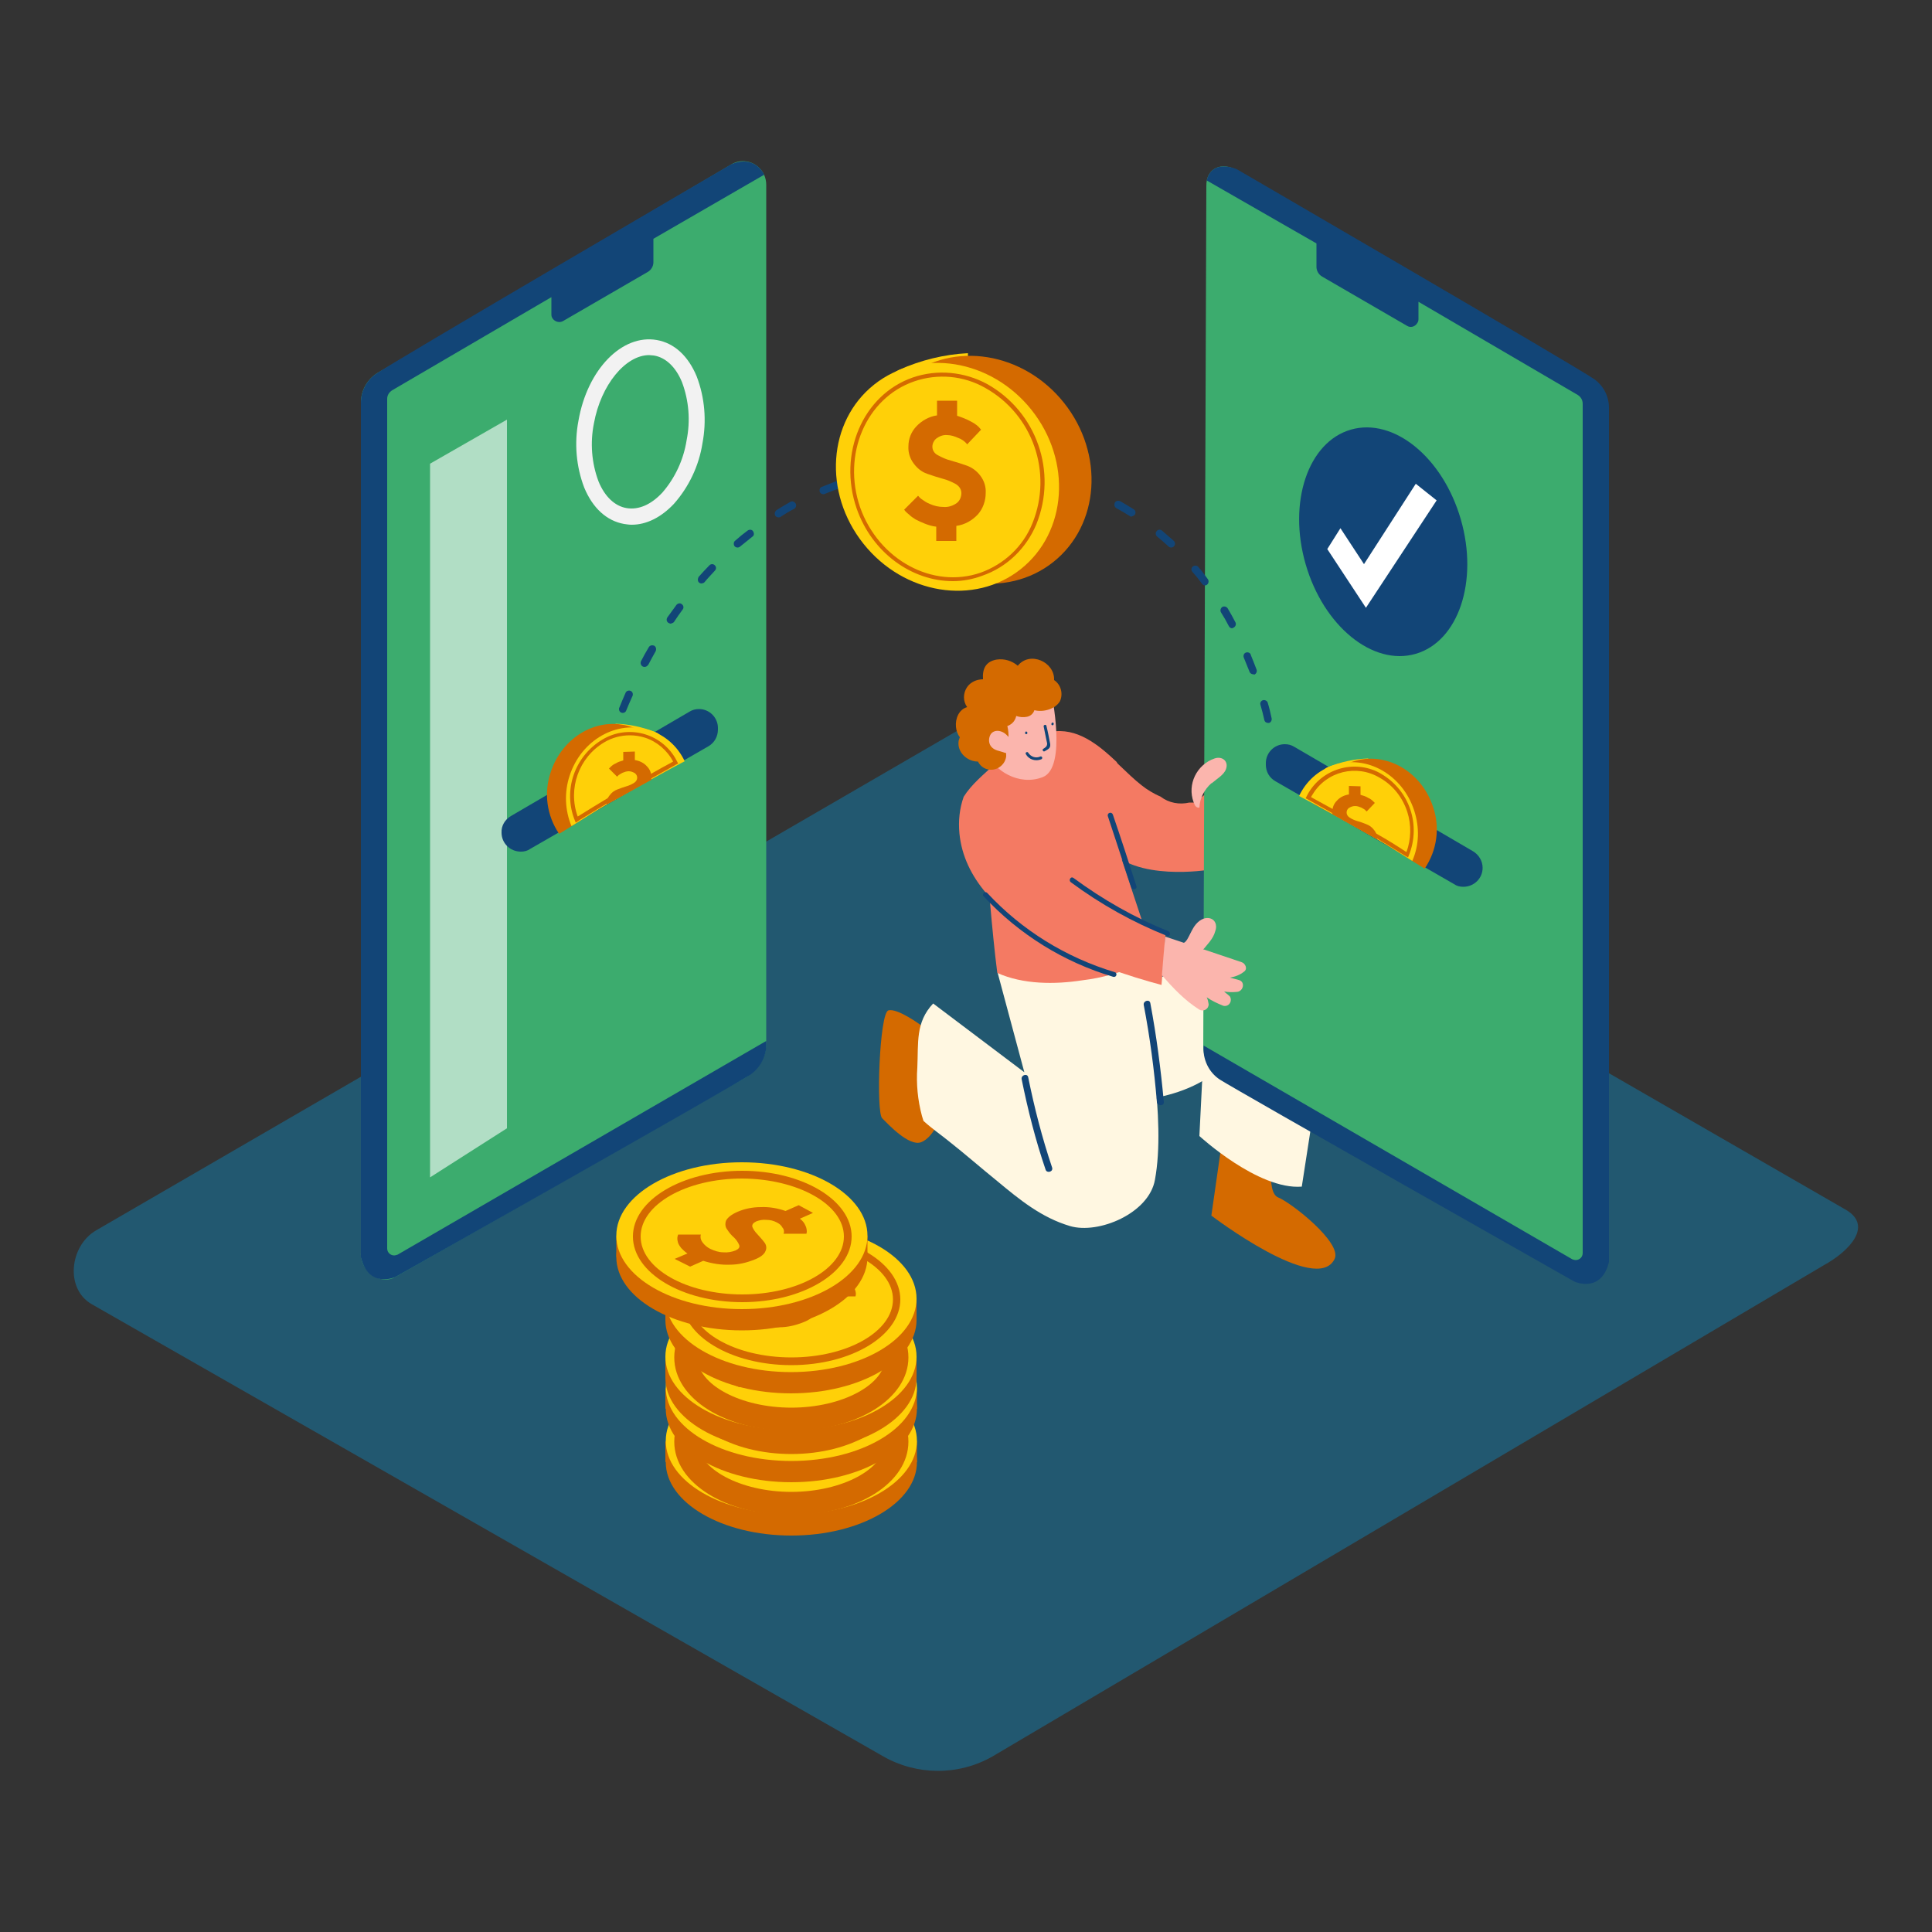 <svg width="132" height="132" viewBox="0 0 132 132" fill="none" xmlns="http://www.w3.org/2000/svg" xmlns:xlink="http://www.w3.org/1999/xlink">
<rect x="0" y="0" width="132" height="132" fill="#333333" stroke="none"/>
<path d="M67.795,120.014L124.581,86.46C126.403,85.457 127.934,83.767 126.165,82.685L69.194,49.843C68.349,49.315 67.029,48.972 66.185,49.474L6.574,84.058C4.752,85.114 4.435,88.044 6.257,89.1L60.324,119.988C62.621,121.308 65.472,121.334 67.795,120.014Z" fill="#225870"/>
<path d="M82.262,54.331C82.078,54.49 81.893,54.595 81.682,54.701C81.708,54.754 81.655,54.806 81.602,54.833C81.602,54.833 81.602,54.833 81.576,54.833C81.47,54.833 81.365,54.833 81.259,54.833C80.573,54.991 79.86,54.859 79.306,54.437C78.83,54.226 78.382,53.962 77.986,53.645C77.009,52.879 76.032,51.744 74.923,50.926C74.95,51.163 74.95,51.374 74.976,51.586C75.055,52.298 75.134,53.011 75.214,53.75C75.346,55.018 75.504,56.311 75.636,57.578C75.636,57.631 75.636,57.842 75.662,57.895C77.51,60.271 82.579,59.426 82.579,59.426C82.579,59.426 85.589,51.691 82.262,54.331Z" fill="#F47A63"/>
<path d="M86.988,78.514C86.988,78.514 86.46,81.47 87.331,81.814C88.202,82.157 91.714,84.902 91.186,86.011C89.971,88.546 82.764,83.054 82.764,83.054L83.662,76.771Z" fill="#D46A00"/>
<path d="M82.447,67.188C82.447,67.769 81.946,77.616 81.946,77.616C81.946,77.616 85.958,81.312 88.942,81.074L90.42,71.518Z" fill="#FFF7E1"/>
<path d="M75.398,75.187C75.398,75.187 80.731,75.794 83.846,72.547C85.668,70.673 89.1,67.426 89.1,67.426L76.402,66.502Z" fill="#FFF7E1"/>
<path d="M49.949,11.246C44.22,14.626 30.096,22.994 25.846,25.45C25.106,25.872 24.658,26.664 24.658,27.509L24.658,85.589C24.578,86.777 25.925,87.859 27.007,87.252L50.794,73.709C51.744,73.154 52.351,72.389 52.351,71.28L52.351,12.619C52.351,11.722 51.638,11.009 50.741,11.009C50.477,11.009 50.186,11.088 49.949,11.246Z" fill="#3CAC6E"/>
<path d="M43.164,35.851C42.979,35.851 42.821,35.825 42.636,35.798C41.448,35.587 40.498,34.716 39.917,33.317C39.362,31.865 39.23,30.281 39.521,28.75C40.128,25.238 42.504,22.81 44.88,23.232C46.068,23.443 47.018,24.314 47.599,25.714C48.154,27.166 48.286,28.75 47.995,30.281C47.758,31.812 47.071,33.264 46.042,34.426C45.17,35.35 44.167,35.851 43.164,35.851ZM44.352,24.262C42.742,24.262 41.052,26.294 40.577,28.934C40.313,30.254 40.418,31.627 40.894,32.894C41.316,33.924 42.002,34.584 42.821,34.716C43.639,34.848 44.484,34.478 45.25,33.66C46.121,32.657 46.702,31.416 46.913,30.07C47.177,28.75 47.071,27.377 46.596,26.11C46.174,25.08 45.487,24.42 44.669,24.288C44.563,24.288 44.458,24.262 44.352,24.262Z" fill="#F2F2F2"/>
<g opacity="0.6">
<path d="M29.383,31.68L29.383,80.441L34.637,77.088L34.637,28.67L29.383,31.68Z" fill="#FFFFFF"/>
</g>
<path d="M52.219,11.933L44.642,16.315L44.642,17.926C44.642,18.19 44.484,18.454 44.246,18.586L38.465,21.938C38.227,22.07 37.91,21.991 37.752,21.754C37.699,21.674 37.673,21.595 37.673,21.49L37.673,20.302L26.796,26.664C26.585,26.796 26.453,27.007 26.453,27.245L26.453,85.298C26.453,85.562 26.664,85.774 26.928,85.774C27.007,85.774 27.086,85.747 27.166,85.721L52.351,71.122C52.43,72.046 52.008,72.917 51.242,73.445C49.949,74.29 27.007,87.252 27.007,87.252C27.007,87.252 25.186,88.07 24.658,85.906L24.658,27.509C24.658,26.743 25.027,26.03 25.634,25.582C26.69,24.816 49.922,11.246 49.922,11.246C49.922,11.246 51.401,10.454 52.219,11.933Z" fill="#124577"/>
<path d="M84.586,11.669C90.024,15.074 103.752,23.021 108.425,25.898C109.481,26.558 109.639,27.509 109.666,28.75L109.666,86.803C109.058,87.49 108.055,87.648 107.29,87.173L84.269,74.158C83.134,73.498 82.21,72.785 82.21,71.465L82.421,12.725C82.394,11.458 83.503,11.009 84.586,11.669Z" fill="#3CAC6E"/>
<path d="M82.447,12.329L89.945,16.632L89.945,18.242C89.945,18.506 90.103,18.77 90.341,18.902L96.122,22.255C96.36,22.414 96.677,22.334 96.835,22.07C96.888,21.991 96.914,21.912 96.914,21.806L96.914,20.618L107.791,26.981C108.002,27.113 108.134,27.324 108.134,27.588L108.134,85.615C108.134,85.879 107.923,86.09 107.659,86.09C107.58,86.09 107.501,86.064 107.422,86.038L82.236,71.438C82.157,72.362 82.579,73.26 83.345,73.762C84.638,74.58 107.58,87.569 107.58,87.569C107.58,87.569 109.402,88.387 109.93,86.222L109.93,27.852C109.93,27.086 109.56,26.374 108.953,25.925C107.897,25.159 84.506,11.563 84.506,11.563C84.506,11.563 82.817,10.798 82.447,12.329Z" fill="#124577"/>
<path d="M94.506,44.987C97.553,44.987 100.023,41.417 100.023,37.014C100.023,32.611 97.553,29.041 94.506,29.041C91.458,29.041 88.988,32.611 88.988,37.014C88.988,41.417 91.458,44.987 94.506,44.987Z" transform="rotate(-16.097 94.506 37.014)" fill="#124577"/>
<path d="M90.684,37.514L91.582,36.089L93.192,38.544L96.73,33.053L98.155,34.188L93.324,41.527L90.684,37.514Z" fill="#FFFFFF"/>
<path d="M40.709,54.806C40.55,54.806 40.445,54.701 40.445,54.542C40.471,54.358 40.498,54.146 40.55,53.962C40.577,53.83 40.709,53.724 40.867,53.75C40.999,53.777 41.105,53.909 41.078,54.067C41.052,54.226 41.026,54.384 40.999,54.542C40.946,54.701 40.841,54.806 40.709,54.806Z" fill="#124577"/>
<path d="M41.395,51.982C41.369,51.982 41.342,51.982 41.316,51.982C41.184,51.929 41.105,51.797 41.131,51.665C41.237,51.348 41.342,51.005 41.448,50.635C41.474,50.503 41.633,50.398 41.765,50.45C41.897,50.503 42.002,50.635 41.95,50.767L41.95,50.794C41.844,51.137 41.712,51.48 41.633,51.797C41.606,51.902 41.501,51.982 41.395,51.982ZM86.645,49.394C86.513,49.394 86.407,49.315 86.381,49.183C86.301,48.84 86.222,48.497 86.117,48.154C86.064,48.022 86.169,47.863 86.301,47.837C86.433,47.81 86.592,47.89 86.618,48.022C86.724,48.365 86.803,48.708 86.882,49.078C86.909,49.21 86.829,49.368 86.697,49.394C86.671,49.394 86.645,49.394 86.645,49.394ZM42.557,48.708C42.398,48.708 42.293,48.602 42.293,48.444C42.293,48.418 42.293,48.365 42.319,48.338C42.451,48.022 42.583,47.678 42.742,47.335C42.794,47.203 42.953,47.15 43.085,47.203C43.217,47.256 43.27,47.414 43.217,47.546C43.058,47.89 42.926,48.206 42.794,48.523C42.768,48.629 42.662,48.708 42.557,48.708ZM85.615,46.068C85.509,46.068 85.404,45.989 85.377,45.91C85.245,45.593 85.113,45.25 84.981,44.933C84.929,44.801 84.981,44.642 85.113,44.59C85.245,44.537 85.404,44.59 85.457,44.722C85.457,44.722 85.457,44.722 85.457,44.748C85.589,45.065 85.721,45.408 85.853,45.751C85.905,45.883 85.826,46.042 85.694,46.094C85.668,46.068 85.641,46.068 85.615,46.068ZM44.035,45.566C43.877,45.566 43.771,45.434 43.771,45.302C43.771,45.25 43.771,45.223 43.798,45.17C43.956,44.854 44.141,44.537 44.326,44.22C44.405,44.088 44.563,44.062 44.695,44.114C44.827,44.194 44.854,44.352 44.801,44.484C44.616,44.801 44.458,45.118 44.299,45.408C44.22,45.514 44.141,45.566 44.035,45.566ZM84.189,42.926C84.084,42.926 84.005,42.874 83.952,42.768C83.793,42.451 83.609,42.134 83.424,41.844C83.345,41.712 83.397,41.554 83.503,41.474C83.635,41.395 83.793,41.448 83.873,41.554C84.057,41.87 84.242,42.187 84.401,42.504C84.48,42.636 84.427,42.794 84.295,42.874C84.269,42.9 84.216,42.9 84.189,42.926ZM45.83,42.61C45.778,42.61 45.725,42.583 45.672,42.557C45.54,42.478 45.514,42.319 45.593,42.187C45.804,41.897 46.015,41.606 46.226,41.316C46.332,41.21 46.49,41.184 46.596,41.29C46.702,41.369 46.728,41.527 46.649,41.633C46.438,41.923 46.226,42.214 46.042,42.504C45.989,42.557 45.91,42.583 45.83,42.61ZM82.341,39.996C82.262,39.996 82.183,39.97 82.13,39.89C81.919,39.6 81.708,39.336 81.47,39.072C81.365,38.966 81.391,38.782 81.497,38.702C81.602,38.623 81.787,38.623 81.866,38.729C82.104,38.993 82.315,39.283 82.526,39.574C82.605,39.679 82.579,39.864 82.473,39.943C82.447,39.97 82.394,39.996 82.341,39.996ZM47.942,39.864C47.784,39.864 47.678,39.758 47.678,39.6C47.678,39.547 47.705,39.468 47.731,39.415C47.969,39.151 48.206,38.887 48.47,38.623C48.576,38.518 48.734,38.518 48.84,38.623C48.946,38.729 48.946,38.887 48.84,38.993C48.602,39.257 48.365,39.494 48.127,39.785C48.074,39.838 48.022,39.838 47.942,39.864ZM80.018,37.409C79.939,37.409 79.886,37.382 79.833,37.33C79.569,37.092 79.305,36.854 79.041,36.643C78.936,36.538 78.936,36.379 79.041,36.274C79.121,36.168 79.279,36.168 79.385,36.247C79.649,36.485 79.939,36.722 80.203,36.96C80.309,37.066 80.309,37.224 80.203,37.33C80.15,37.382 80.097,37.409 80.018,37.409ZM50.398,37.409C50.239,37.409 50.134,37.303 50.134,37.145C50.134,37.066 50.16,36.986 50.239,36.934C50.503,36.696 50.794,36.458 51.084,36.247C51.19,36.168 51.374,36.168 51.454,36.3C51.533,36.432 51.533,36.59 51.401,36.67C51.137,36.881 50.846,37.118 50.582,37.33C50.53,37.382 50.45,37.409 50.398,37.409ZM53.196,35.35C53.038,35.35 52.932,35.244 52.932,35.086C52.932,35.006 52.985,34.901 53.064,34.848C53.354,34.663 53.671,34.478 53.988,34.294C54.12,34.214 54.278,34.267 54.358,34.399C54.437,34.531 54.384,34.69 54.252,34.769C53.935,34.927 53.645,35.112 53.354,35.297C53.302,35.35 53.249,35.35 53.196,35.35ZM77.299,35.297C77.246,35.297 77.193,35.27 77.167,35.244C76.877,35.059 76.56,34.874 76.269,34.716C76.137,34.637 76.111,34.478 76.164,34.346C76.243,34.214 76.401,34.188 76.533,34.241C76.85,34.426 77.167,34.61 77.457,34.795C77.589,34.874 77.616,35.033 77.537,35.165C77.457,35.244 77.378,35.27 77.299,35.297ZM56.258,33.766C56.1,33.766 55.994,33.66 55.994,33.502C55.994,33.396 56.047,33.29 56.153,33.264C56.496,33.132 56.813,33 57.156,32.868C57.288,32.815 57.446,32.894 57.499,33.026C57.552,33.158 57.473,33.317 57.341,33.37C57.024,33.475 56.681,33.607 56.364,33.739C56.338,33.766 56.285,33.766 56.258,33.766ZM74.21,33.686C74.184,33.686 74.131,33.686 74.105,33.66C73.788,33.528 73.445,33.396 73.128,33.29C72.996,33.238 72.917,33.079 72.969,32.947C73.022,32.815 73.181,32.736 73.313,32.789C73.656,32.894 73.999,33.026 74.316,33.158C74.448,33.211 74.501,33.37 74.448,33.502C74.421,33.634 74.316,33.686 74.21,33.686ZM59.558,32.71C59.426,32.71 59.321,32.63 59.294,32.498C59.268,32.366 59.347,32.208 59.479,32.182C59.822,32.102 60.192,32.023 60.535,31.97C60.694,31.944 60.826,32.05 60.852,32.182C60.878,32.314 60.773,32.472 60.641,32.498C60.298,32.551 59.954,32.63 59.611,32.71L59.558,32.71ZM70.91,32.657C70.884,32.657 70.884,32.657 70.857,32.657C70.514,32.578 70.171,32.498 69.828,32.446C69.669,32.419 69.59,32.287 69.617,32.129C69.643,31.97 69.775,31.891 69.933,31.918C70.277,31.97 70.646,32.05 70.989,32.129C71.148,32.155 71.253,32.287 71.227,32.419C71.174,32.578 71.042,32.683 70.91,32.657ZM62.964,32.155C62.805,32.155 62.7,32.05 62.7,31.891C62.7,31.733 62.805,31.627 62.964,31.627C63.333,31.601 63.677,31.574 64.046,31.548C64.205,31.548 64.31,31.654 64.31,31.786C64.31,31.786 64.31,31.786 64.31,31.812C64.31,31.944 64.205,32.076 64.073,32.076C63.677,32.102 63.333,32.129 62.964,32.155ZM67.478,32.155C67.109,32.129 66.765,32.102 66.396,32.102C66.237,32.102 66.132,31.97 66.132,31.838C66.132,31.68 66.264,31.574 66.396,31.574C66.765,31.601 67.109,31.601 67.478,31.627C67.637,31.627 67.742,31.759 67.742,31.891C67.742,32.023 67.61,32.155 67.478,32.155Z" fill="#124577"/>
<path d="M87.146,52.298C87.014,52.298 86.882,52.193 86.882,52.061C86.882,52.061 86.856,51.876 86.83,51.559C86.803,51.401 86.909,51.269 87.067,51.269C87.226,51.242 87.358,51.348 87.358,51.506C87.41,51.85 87.41,52.034 87.41,52.034C87.437,52.14 87.331,52.272 87.146,52.298Z" fill="#124577"/>
<path d="M86.486,52.246L86.486,52.14C86.486,51.427 87.067,50.846 87.78,50.846C88.018,50.846 88.229,50.899 88.44,51.031L100.637,58.159C101.033,58.397 101.297,58.819 101.297,59.294C101.297,60.007 100.716,60.588 99.977,60.588C99.739,60.588 99.528,60.535 99.343,60.403L87.146,53.381C86.724,53.143 86.486,52.721 86.486,52.246Z" fill="#124577"/>
<path d="M93.482,51.823C92.532,51.85 91.608,52.061 90.737,52.404C89.364,52.985 93.43,54.199 93.43,54.199Z" fill="#FFD008"/>
<path d="M93.852,57.209C95.04,57.869 96.149,58.634 97.337,59.347C98.182,58.106 98.393,56.549 97.918,55.15C97.126,52.694 94.67,51.295 92.426,52.034C91.106,52.483 90.103,53.566 89.76,54.938C91.106,55.651 92.479,56.443 93.852,57.209Z" fill="#D46A00"/>
<path d="M93.852,57.209C94.75,57.71 95.594,58.265 96.492,58.819C96.967,57.737 96.994,56.522 96.624,55.387C95.832,52.932 93.377,51.533 91.133,52.272C90.077,52.615 89.232,53.381 88.757,54.384C90.473,55.282 92.162,56.258 93.852,57.209Z" fill="#FFD008"/>
<path d="M96.202,58.582L95.885,58.397C95.251,58.001 94.565,57.578 93.905,57.182L92.453,56.364C91.423,55.783 90.367,55.176 89.311,54.595L89.206,54.542L89.258,54.437C90.13,52.642 92.294,51.876 94.09,52.721C94.195,52.774 94.301,52.826 94.38,52.879C96.307,54.014 97.099,56.364 96.254,58.45L96.202,58.582ZM94.063,56.971C94.723,57.341 95.41,57.763 96.043,58.186L96.096,58.212C96.413,57.341 96.439,56.364 96.149,55.466C95.832,54.49 95.172,53.645 94.274,53.143C92.69,52.193 90.631,52.694 89.681,54.278C89.654,54.331 89.602,54.384 89.575,54.463C90.605,55.018 91.634,55.598 92.611,56.153L94.063,56.971Z" fill="#D46A00"/>
<path d="M93.852,57.209L94.09,57.341C94.09,57.103 94.037,56.892 93.878,56.707C93.746,56.522 93.562,56.39 93.35,56.311C93.139,56.232 92.954,56.153 92.743,56.1C92.558,56.047 92.374,55.968 92.215,55.862C92.083,55.783 92.004,55.651 92.004,55.519C92.004,55.387 92.057,55.282 92.162,55.202C92.294,55.123 92.426,55.07 92.585,55.07C92.743,55.07 92.875,55.123 93.007,55.176C93.113,55.229 93.192,55.282 93.271,55.334C93.298,55.387 93.35,55.414 93.377,55.44L93.931,54.859L93.826,54.754C93.72,54.648 93.614,54.569 93.482,54.516C93.324,54.41 93.139,54.358 92.954,54.305L92.954,53.724L92.162,53.698L92.162,54.278C91.846,54.331 91.555,54.463 91.344,54.701C91.133,54.912 91.027,55.176 91.027,55.466C91.027,55.519 91.027,55.572 91.027,55.625L93.852,57.209Z" fill="#D46A00"/>
<path d="M66.132,24.13C64.522,24.209 62.911,24.605 61.433,25.265C59.083,26.347 66.158,28.248 66.158,28.248Z" fill="#FFD008"/>
<path d="M66.955,40.147C71.008,40.147 74.294,36.542 74.294,32.095C74.294,27.648 71.008,24.043 66.955,24.043C62.901,24.043 59.615,27.648 59.615,32.095C59.615,36.542 62.901,40.147 66.955,40.147Z" transform="rotate(-38.464 66.955 32.095)" fill="#D46A00"/>
<path d="M64.735,40.63C68.788,40.63 72.074,37.025 72.074,32.578C72.074,28.131 68.788,24.526 64.735,24.526C60.682,24.526 57.396,28.131 57.396,32.578C57.396,37.025 60.682,40.63 64.735,40.63Z" transform="rotate(-38.464 64.735 32.578)" fill="#FFD008"/>
<path d="M65.102,39.706C62.304,39.706 59.585,37.778 58.529,34.742C57.235,30.994 58.951,26.981 62.357,25.793C64.046,25.212 65.894,25.397 67.452,26.242C70.831,28.142 72.257,32.234 70.805,35.825C70.118,37.462 68.798,38.755 67.109,39.336C66.475,39.574 65.789,39.706 65.102,39.706ZM58.766,34.663C60.034,38.254 63.73,40.26 67.003,39.125C68.614,38.544 69.907,37.33 70.541,35.746C71.94,32.287 70.567,28.327 67.32,26.506C65.842,25.661 64.073,25.502 62.462,26.057C59.162,27.192 57.526,31.073 58.766,34.663Z" fill="#D46A00"/>
<path d="M66.29,28.776C66.502,28.882 66.713,29.014 66.871,29.172L67.03,29.357L66.079,30.36C65.921,30.149 65.683,29.99 65.446,29.911C65.208,29.806 64.97,29.726 64.706,29.726C64.442,29.7 64.178,29.806 63.967,29.964C63.809,30.096 63.703,30.307 63.703,30.518C63.703,30.782 63.862,30.994 64.073,31.099C64.363,31.258 64.654,31.39 64.97,31.469C65.34,31.574 65.683,31.68 66.053,31.812C66.422,31.944 66.739,32.182 66.977,32.498C67.241,32.842 67.373,33.264 67.346,33.686C67.346,34.214 67.162,34.742 66.818,35.138C66.422,35.561 65.921,35.851 65.34,35.93L65.34,36.96L63.967,36.96L63.967,35.983C63.703,35.957 63.439,35.878 63.175,35.772C62.964,35.693 62.753,35.587 62.542,35.482C62.383,35.376 62.251,35.297 62.119,35.165C62.014,35.086 61.934,35.006 61.855,34.927L61.776,34.822L62.726,33.871C62.779,33.924 62.832,34.003 62.938,34.082C63.122,34.214 63.307,34.346 63.518,34.426C63.809,34.558 64.126,34.637 64.469,34.637C64.786,34.663 65.102,34.558 65.366,34.373C65.578,34.214 65.683,33.95 65.683,33.686C65.683,33.422 65.525,33.211 65.314,33.079C65.023,32.921 64.733,32.789 64.416,32.71C64.046,32.604 63.703,32.498 63.334,32.366C62.964,32.234 62.674,31.997 62.436,31.68C62.172,31.337 62.04,30.914 62.066,30.492C62.066,29.99 62.251,29.515 62.594,29.146C62.964,28.75 63.466,28.459 64.02,28.38L64.02,27.377L65.393,27.377L65.393,28.406C65.71,28.512 66,28.618 66.29,28.776Z" fill="#D46A00"/>
<path d="M49.051,49.843L49.051,49.738C49.051,49.025 48.47,48.444 47.758,48.444C47.52,48.444 47.309,48.497 47.098,48.629L34.901,55.757C34.505,55.994 34.241,56.417 34.267,56.892C34.267,57.605 34.848,58.186 35.587,58.186C35.825,58.186 36.036,58.133 36.221,58.001L48.418,50.978C48.814,50.741 49.051,50.318 49.051,49.843Z" fill="#124577"/>
<path d="M42.055,49.447C43.006,49.474 43.93,49.685 44.801,50.028C46.174,50.609 42.108,51.823 42.108,51.823Z" fill="#FFD008"/>
<path d="M41.686,54.833C40.498,55.493 39.389,56.258 38.201,56.971C37.356,55.73 37.145,54.173 37.62,52.774C38.412,50.318 40.867,48.919 43.111,49.658C44.431,50.107 45.434,51.19 45.778,52.536C44.431,53.275 43.058,54.067 41.686,54.833Z" fill="#D46A00"/>
<path d="M41.686,54.833C40.788,55.334 39.943,55.889 39.046,56.443C38.597,55.361 38.544,54.146 38.914,53.011C39.706,50.556 42.161,49.157 44.405,49.896C45.461,50.239 46.306,51.005 46.781,52.008C45.065,52.906 43.375,53.882 41.686,54.833Z" fill="#FFD008"/>
<path d="M39.336,56.206L39.283,56.074C38.438,54.014 39.257,51.665 41.158,50.53C42.874,49.5 45.091,50.054 46.121,51.77C46.174,51.876 46.226,51.955 46.279,52.061L46.332,52.166L46.226,52.219C45.17,52.8 44.114,53.407 43.085,53.988L41.633,54.806C40.973,55.176 40.313,55.598 39.653,55.994L39.336,56.206ZM43.032,50.239C42.425,50.239 41.818,50.398 41.29,50.714C39.547,51.744 38.782,53.882 39.468,55.783L39.521,55.757C40.154,55.361 40.841,54.938 41.501,54.542C41.976,54.278 42.478,53.988 42.953,53.724C43.956,53.17 44.959,52.589 45.989,52.034C45.593,51.269 44.88,50.662 44.062,50.398C43.718,50.292 43.375,50.239 43.032,50.239Z" fill="#D46A00"/>
<path d="M41.686,54.833L41.448,54.965C41.448,54.727 41.501,54.516 41.659,54.331C41.791,54.146 41.976,54.014 42.187,53.935C42.398,53.856 42.61,53.777 42.794,53.724C42.979,53.671 43.164,53.592 43.322,53.486C43.454,53.407 43.534,53.275 43.534,53.143C43.534,53.011 43.481,52.906 43.375,52.826C43.243,52.747 43.111,52.694 42.953,52.694C42.794,52.694 42.662,52.747 42.53,52.8C42.425,52.853 42.346,52.906 42.266,52.958C42.214,53.011 42.187,53.038 42.161,53.064L41.606,52.51L41.712,52.404C41.818,52.298 41.923,52.219 42.055,52.166C42.214,52.061 42.398,52.008 42.583,51.955L42.583,51.374L43.375,51.348L43.375,51.929C43.692,51.982 43.982,52.114 44.194,52.351C44.405,52.562 44.51,52.826 44.51,53.117C44.51,53.17 44.51,53.222 44.51,53.275L41.686,54.833Z" fill="#D46A00"/>
<path d="M62.911,70.039C62.911,70.039 61.301,68.851 60.694,69.036C60.086,69.221 59.849,75.979 60.271,76.402C60.694,76.824 62.119,78.355 62.938,78.038C63.756,77.722 64.231,76.402 64.231,76.402Z" fill="#D46A00"/>
<path d="M77.827,65.894L68.165,66.475L69.986,73.26L63.756,68.561C62.542,69.854 62.753,71.227 62.674,72.943C62.594,74.052 62.7,75.161 62.99,76.243C63.017,76.349 63.07,76.481 63.096,76.586C63.677,77.114 64.363,77.59 64.812,77.959C65.921,78.83 67.003,79.781 68.112,80.678C69.67,81.972 71.148,83.186 73.102,83.767C75.055,84.348 78.514,82.896 78.91,80.599C79.675,76.481 78.382,69.986 77.827,65.894Z" fill="#FFF7E1"/>
<path d="M69.115,49.474C68.746,48.84 67.584,47.969 66.924,48.734C66.66,49.078 66.713,49.553 67.03,49.843C67.373,50.16 67.954,50.266 68.376,50.398C68.561,50.45 68.772,50.345 68.825,50.16C68.825,50.134 68.851,50.081 68.851,50.054C69.062,50.028 69.194,49.843 69.168,49.632C69.142,49.553 69.142,49.526 69.115,49.474Z" fill="#FBB5AD"/>
<path d="M77.352,61.75L67.452,59.321C67.452,59.321 67.769,63.624 68.138,66.475C69.907,67.267 72.072,67.267 73.946,66.977C75.293,66.818 76.586,66.449 77.801,65.894C78.197,65.683 78.566,65.446 78.936,65.182C78.804,64.152 77.484,62.806 77.352,61.75Z" fill="#F47A63"/>
<path d="M79.622,63.835C79.622,64.601 79.411,66.528 79.358,67.294C75.187,66.185 66.158,63.149 65.551,56.945C65.472,56.1 65.551,55.255 65.842,54.437C66.37,53.592 67.214,52.906 67.927,52.246C68.983,51.242 70.303,50.266 71.782,50.002C73.577,49.685 75.002,50.846 76.296,52.061C76.798,53.196 75.372,54.305 75.557,55.44L78.065,63.017L79.622,63.835Z" fill="#F47A63"/>
<path d="M71.834,47.362C71.834,47.362 72.917,52.43 71.254,53.09C69.59,53.75 67.874,52.562 67.584,51.612C67.294,50.662 67.478,49.183 67.478,49.183C67.478,49.183 68.693,47.388 71.834,47.362Z" fill="#FBB5AD"/>
<path d="M72.019,46.464C72.072,45.223 70.356,44.458 69.538,45.487C69.142,45.144 68.614,44.986 68.086,45.065C67.346,45.197 67.109,45.698 67.162,46.411C66.739,46.411 66.317,46.596 66.079,46.939C65.789,47.362 65.789,47.916 66.079,48.312C65.525,48.47 65.261,49.078 65.314,49.658C65.34,49.922 65.419,50.16 65.578,50.371C65.551,50.45 65.525,50.53 65.498,50.609C65.419,51.084 65.657,51.533 66.053,51.797C66.29,51.955 66.554,52.034 66.818,52.034C67.003,52.404 67.373,52.615 67.769,52.589C68.27,52.562 68.693,52.166 68.746,51.665C68.746,51.533 68.746,51.374 68.693,51.242C68.93,50.741 68.957,50.16 68.825,49.606C68.904,49.579 68.957,49.553 69.036,49.5C69.247,49.368 69.379,49.157 69.432,48.919C69.67,48.998 69.907,49.025 70.171,48.972C70.409,48.919 70.594,48.761 70.673,48.523C71.28,48.682 72.098,48.444 72.415,47.916C72.653,47.414 72.494,46.781 72.019,46.464Z" fill="#D46A00"/>
<path d="M69.142,50.873C69.089,50.556 68.878,50.266 68.614,50.081C68.323,49.896 67.927,49.843 67.69,50.16C67.531,50.424 67.531,50.767 67.716,51.005C67.954,51.295 68.297,51.295 68.64,51.427C68.825,51.506 68.93,51.322 68.904,51.163C69.036,51.163 69.142,51.031 69.142,50.899L69.142,50.873Z" fill="#FBB5AD"/>
<path d="M71.491,49.579C71.465,49.474 71.28,49.526 71.306,49.632C71.359,49.896 71.412,50.16 71.465,50.424C71.491,50.556 71.518,50.662 71.544,50.794C71.544,51.005 71.438,51.058 71.28,51.163C71.174,51.216 71.28,51.401 71.386,51.322C71.597,51.19 71.782,51.137 71.755,50.846C71.676,50.424 71.597,50.002 71.491,49.579Z" fill="#124577"/>
<path d="M71.914,49.368C71.861,49.368 71.834,49.421 71.834,49.474C71.834,49.526 71.861,49.553 71.914,49.553C71.966,49.553 71.993,49.5 71.993,49.447C71.993,49.394 71.966,49.368 71.914,49.368Z" fill="#124577"/>
<path d="M70.118,49.975C70.066,49.975 70.039,50.028 70.039,50.081C70.039,50.134 70.066,50.16 70.118,50.16C70.171,50.16 70.198,50.107 70.198,50.054C70.171,50.028 70.145,49.975 70.118,49.975Z" fill="#124577"/>
<path d="M71.069,51.691C70.778,51.823 70.435,51.718 70.25,51.427C70.224,51.374 70.171,51.374 70.118,51.401C70.066,51.427 70.066,51.48 70.092,51.533C70.303,51.902 70.752,52.034 71.148,51.876C71.28,51.797 71.174,51.638 71.069,51.691Z" fill="#124577"/>
<path d="M82.579,62.726C82.13,62.674 81.734,63.043 81.523,63.413C81.365,63.677 81.259,63.941 81.101,64.205C80.837,64.601 80.599,64.442 80.203,64.258C79.807,64.073 79.385,64.706 79.834,64.891C80.15,65.05 80.599,65.314 80.942,65.287C81.18,65.234 81.418,65.076 81.523,64.865C81.576,65.05 81.761,65.155 81.946,65.102C81.998,65.076 82.078,65.05 82.104,64.997C82.421,64.601 82.896,64.152 83.028,63.624C83.186,63.228 83.028,62.779 82.579,62.726Z" fill="#FBB5AD"/>
<path d="M84.823,65.736C83.107,65.155 81.365,64.574 79.622,63.994C79.517,64.865 79.464,65.762 79.385,66.634C80.15,67.505 80.942,68.35 81.946,68.983C82.157,69.089 82.394,69.036 82.526,68.825C82.553,68.772 82.579,68.693 82.579,68.614C82.553,68.455 82.526,68.297 82.447,68.138C82.79,68.376 83.186,68.561 83.582,68.719C83.82,68.772 84.031,68.64 84.084,68.402C84.11,68.27 84.084,68.112 83.978,68.033C83.873,67.927 83.741,67.848 83.635,67.742C83.926,67.795 84.216,67.795 84.506,67.769C84.955,67.742 85.114,67.056 84.612,66.95C84.427,66.898 84.216,66.845 84.031,66.792C84.374,66.739 84.718,66.607 84.982,66.396C85.272,66.211 85.087,65.815 84.823,65.736Z" fill="#FBB5AD"/>
<path d="M82.975,51.823C81.761,52.246 81.101,53.592 81.55,54.806C81.576,54.859 81.602,54.938 81.629,54.991C81.682,55.123 81.814,55.202 81.946,55.176C81.972,54.542 82.289,53.935 82.764,53.513L82.79,53.513C83.16,53.196 83.635,52.932 83.767,52.536C83.952,52.008 83.503,51.638 82.975,51.823Z" fill="#FBB5AD"/>
<path d="M78.593,68.534C78.54,68.244 78.091,68.376 78.144,68.666C78.566,70.858 78.857,73.075 79.042,75.293C79.068,75.583 79.543,75.583 79.517,75.293C79.306,73.022 79.015,70.778 78.593,68.534Z" fill="#124577"/>
<path d="M71.887,79.781C71.201,77.748 70.673,75.689 70.25,73.603C70.198,73.313 69.749,73.445 69.802,73.735C70.224,75.821 70.752,77.906 71.438,79.913C71.518,80.177 71.966,80.071 71.887,79.781Z" fill="#124577"/>
<path d="M76.164,66.422C72.838,65.419 69.828,63.571 67.452,61.01C67.294,60.852 67.056,61.09 67.214,61.248C69.617,63.835 72.679,65.736 76.058,66.739C76.164,66.766 76.243,66.713 76.27,66.634C76.296,66.554 76.27,66.449 76.164,66.422Z" fill="#124577"/>
<path d="M79.834,63.624C77.51,62.7 75.346,61.459 73.339,59.981C73.154,59.849 72.996,60.139 73.154,60.271C75.187,61.776 77.405,63.017 79.728,63.941C79.939,64.046 80.018,63.73 79.834,63.624Z" fill="#124577"/>
<path d="M77.642,60.535C77.114,58.898 76.586,57.262 76.032,55.651C75.953,55.44 75.636,55.519 75.689,55.757L77.299,60.641C77.378,60.852 77.722,60.746 77.642,60.535Z" fill="#124577"/>
<path d="M54.067,104.914C58.806,104.914 62.647,102.668 62.647,99.898C62.647,97.127 58.806,94.882 54.067,94.882C49.329,94.882 45.487,97.127 45.487,99.898C45.487,102.668 49.329,104.914 54.067,104.914Z" fill="#D46A00"/>
<path d="M45.461,99.898L45.461,98.446L46.411,99.581L45.461,99.898Z" fill="#D46A00"/>
<path d="M62.647,98.446L62.647,99.898L61.538,99.898L62.33,98.71L62.647,98.446Z" fill="#D46A00"/>
<path d="M54.067,103.462C58.806,103.462 62.647,101.216 62.647,98.446C62.647,95.675 58.806,93.43 54.067,93.43C49.329,93.43 45.487,95.675 45.487,98.446C45.487,101.216 49.329,103.462 54.067,103.462Z" fill="#FFD008"/>
<path d="M58.397,97.759C58.45,97.865 58.476,97.997 58.476,98.129L58.45,98.261L56.892,98.261C56.918,98.208 56.918,98.182 56.918,98.129C56.918,98.023 56.892,97.918 56.813,97.838C56.734,97.68 56.602,97.574 56.443,97.495C56.206,97.39 55.968,97.31 55.704,97.31C55.466,97.284 55.229,97.337 55.018,97.416C54.806,97.522 54.701,97.627 54.754,97.786C54.833,97.97 54.938,98.129 55.097,98.287C55.255,98.472 55.414,98.63 55.572,98.842C55.704,99 55.757,99.238 55.651,99.449C55.572,99.66 55.308,99.871 54.886,100.03C54.358,100.241 53.803,100.373 53.222,100.373C52.615,100.399 51.982,100.294 51.401,100.109L50.503,100.505L49.447,100.003L50.318,99.634C50.16,99.528 50.028,99.422 49.896,99.29C49.817,99.185 49.738,99.079 49.685,98.947C49.658,98.868 49.632,98.762 49.632,98.657C49.632,98.578 49.632,98.525 49.658,98.446L49.685,98.366L51.242,98.366C51.242,98.393 51.216,98.472 51.216,98.525C51.216,98.657 51.269,98.789 51.348,98.868C51.48,99.053 51.665,99.211 51.876,99.317C52.166,99.449 52.483,99.528 52.774,99.554C53.064,99.581 53.354,99.528 53.618,99.422C53.83,99.317 53.909,99.211 53.856,99.053C53.777,98.868 53.671,98.71 53.513,98.551C53.328,98.393 53.17,98.208 53.038,97.997C52.906,97.838 52.879,97.601 52.985,97.39C53.09,97.178 53.354,96.967 53.777,96.782C54.278,96.571 54.806,96.466 55.361,96.466C55.942,96.439 56.522,96.545 57.05,96.73L57.948,96.334L58.925,96.862L58.027,97.258C58.186,97.416 58.318,97.574 58.397,97.759Z" fill="#D46A00"/>
<path d="M54.067,103.514C49.579,103.514 46.068,101.323 46.068,98.498C46.068,95.674 49.579,93.482 54.067,93.482C58.555,93.482 62.066,95.674 62.066,98.498C62.066,101.323 58.555,103.514 54.067,103.514ZM54.067,95.066C50.582,95.066 47.652,96.65 47.652,98.498C47.652,100.346 50.582,101.93 54.067,101.93C57.552,101.93 60.482,100.346 60.482,98.498C60.482,96.65 57.552,95.066 54.067,95.066Z" fill="#D46A00"/>
<path d="M54.067,101.27C58.806,101.27 62.647,99.025 62.647,96.254C62.647,93.484 58.806,91.238 54.067,91.238C49.329,91.238 45.487,93.484 45.487,96.254C45.487,99.025 49.329,101.27 54.067,101.27Z" fill="#D46A00"/>
<path d="M45.461,96.254L45.461,94.802L46.411,95.964L45.461,96.254Z" fill="#D46A00"/>
<path d="M62.647,94.802L62.647,96.254L61.538,96.254L62.33,95.093L62.647,94.802Z" fill="#D46A00"/>
<path d="M54.067,99.818C58.806,99.818 62.647,97.573 62.647,94.802C62.647,92.032 58.806,89.786 54.067,89.786C49.329,89.786 45.487,92.032 45.487,94.802C45.487,97.573 49.329,99.818 54.067,99.818Z" fill="#FFD008"/>
<path d="M58.397,94.142C58.45,94.248 58.476,94.38 58.476,94.512L58.45,94.644L56.892,94.644C56.918,94.591 56.918,94.565 56.918,94.512C56.918,94.406 56.892,94.301 56.813,94.222C56.734,94.063 56.602,93.958 56.443,93.878C56.206,93.746 55.968,93.694 55.704,93.694C55.466,93.667 55.229,93.72 55.018,93.799C54.806,93.905 54.701,94.01 54.754,94.169C54.833,94.354 54.938,94.512 55.097,94.67C55.255,94.855 55.414,95.014 55.572,95.225C55.704,95.383 55.757,95.621 55.651,95.832C55.572,96.043 55.308,96.254 54.886,96.413C54.358,96.624 53.803,96.756 53.222,96.756C52.615,96.782 51.982,96.677 51.401,96.492L50.503,96.888L49.447,96.36L50.318,95.99C50.16,95.885 50.028,95.753 49.896,95.621C49.817,95.515 49.738,95.41 49.685,95.278C49.658,95.198 49.632,95.093 49.632,94.987C49.632,94.908 49.632,94.855 49.658,94.776L49.685,94.697L51.242,94.697C51.242,94.723 51.216,94.802 51.216,94.855C51.216,94.987 51.269,95.119 51.348,95.225C51.48,95.41 51.665,95.568 51.876,95.674C52.166,95.806 52.457,95.885 52.774,95.911C53.064,95.938 53.354,95.885 53.618,95.779C53.83,95.674 53.909,95.568 53.856,95.41C53.777,95.225 53.671,95.066 53.513,94.908C53.328,94.75 53.17,94.565 53.038,94.354C52.906,94.195 52.879,93.931 52.985,93.746C53.09,93.535 53.354,93.324 53.777,93.139C54.278,92.928 54.806,92.822 55.361,92.822C55.942,92.796 56.522,92.902 57.05,93.086L57.948,92.69L58.925,93.218L58.027,93.614C58.186,93.773 58.318,93.958 58.397,94.142Z" fill="#D46A00"/>
<path d="M54.067,99.343C49.949,99.343 46.596,97.337 46.596,94.855C46.596,92.374 49.949,90.367 54.067,90.367C58.186,90.367 61.538,92.374 61.538,94.855C61.538,97.337 58.186,99.343 54.067,99.343ZM54.067,90.895C50.239,90.895 47.124,92.664 47.124,94.855C47.124,97.046 50.239,98.815 54.067,98.815C57.895,98.815 61.01,97.046 61.01,94.855C61.01,92.664 57.895,90.922 54.067,90.895Z" fill="#D46A00"/>
<path d="M54.041,99.158C58.779,99.158 62.621,96.913 62.621,94.142C62.621,91.372 58.779,89.126 54.041,89.126C49.302,89.126 45.461,91.372 45.461,94.142C45.461,96.913 49.302,99.158 54.041,99.158Z" fill="#D46A00"/>
<path d="M45.461,94.142L45.461,92.69L46.385,93.852L45.461,94.142Z" fill="#D46A00"/>
<path d="M62.621,92.69L62.621,94.142L61.538,94.142L62.33,92.954L62.621,92.69Z" fill="#D46A00"/>
<path d="M54.041,97.706C58.779,97.706 62.621,95.461 62.621,92.69C62.621,89.92 58.779,87.674 54.041,87.674C49.302,87.674 45.461,89.92 45.461,92.69C45.461,95.461 49.302,97.706 54.041,97.706Z" fill="#FFD008"/>
<path d="M58.397,92.004C58.45,92.11 58.476,92.242 58.476,92.374L58.45,92.506L56.892,92.506C56.918,92.453 56.918,92.426 56.918,92.374C56.918,92.268 56.892,92.162 56.813,92.083C56.734,91.925 56.602,91.819 56.443,91.74C56.206,91.634 55.968,91.555 55.704,91.555C55.466,91.529 55.229,91.582 55.018,91.661C54.806,91.766 54.727,91.872 54.754,92.03C54.833,92.215 54.938,92.374 55.097,92.532C55.255,92.717 55.414,92.875 55.572,93.086C55.704,93.245 55.757,93.482 55.651,93.694C55.572,93.905 55.308,94.116 54.886,94.274C54.358,94.486 53.803,94.618 53.222,94.618C52.615,94.644 51.982,94.538 51.401,94.354L50.503,94.776L49.447,94.274L50.318,93.905C50.16,93.799 50.028,93.667 49.896,93.535C49.817,93.43 49.738,93.324 49.685,93.192C49.658,93.113 49.632,93.007 49.632,92.902C49.632,92.822 49.632,92.77 49.632,92.69L49.658,92.611L51.216,92.611C51.19,92.664 51.19,92.717 51.19,92.77C51.19,92.902 51.242,93.034 51.322,93.139C51.454,93.324 51.638,93.482 51.85,93.588C52.14,93.72 52.43,93.799 52.747,93.826C53.038,93.852 53.328,93.799 53.592,93.694C53.803,93.588 53.882,93.482 53.83,93.324C53.75,93.139 53.645,92.981 53.486,92.822C53.302,92.664 53.143,92.479 53.011,92.268C52.879,92.11 52.853,91.872 52.958,91.661C53.064,91.45 53.328,91.238 53.75,91.054C54.252,90.842 54.78,90.737 55.334,90.737C55.915,90.71 56.496,90.816 57.024,91.001L57.922,90.605L58.898,91.133L58.001,91.529C58.159,91.634 58.318,91.819 58.397,92.004Z" fill="#D46A00"/>
<path d="M54.067,97.759C49.579,97.759 46.068,95.568 46.068,92.743C46.068,89.918 49.579,87.727 54.067,87.727C58.555,87.727 62.066,89.918 62.066,92.743C62.066,95.568 58.529,97.759 54.067,97.759ZM54.067,89.311C50.582,89.311 47.652,90.895 47.652,92.743C47.652,94.591 50.582,96.175 54.067,96.175C57.552,96.175 60.482,94.591 60.482,92.743C60.482,90.895 57.526,89.311 54.067,89.311Z" fill="#D46A00"/>
<path d="M54.041,95.198C58.779,95.198 62.621,92.953 62.621,90.182C62.621,87.412 58.779,85.166 54.041,85.166C49.302,85.166 45.461,87.412 45.461,90.182C45.461,92.953 49.302,95.198 54.041,95.198Z" fill="#D46A00"/>
<path d="M45.461,90.182L45.461,88.73L46.385,89.892L45.461,90.182Z" fill="#D46A00"/>
<path d="M62.621,88.73L62.621,90.182L61.538,90.182L62.33,89.021L62.621,88.73Z" fill="#D46A00"/>
<path d="M54.041,93.746C58.779,93.746 62.621,91.501 62.621,88.73C62.621,85.96 58.779,83.714 54.041,83.714C49.302,83.714 45.461,85.96 45.461,88.73C45.461,91.501 49.302,93.746 54.041,93.746Z" fill="#FFD008"/>
<path d="M58.397,88.07C58.45,88.176 58.476,88.308 58.476,88.44L58.45,88.572L56.892,88.572C56.918,88.519 56.918,88.493 56.918,88.44C56.918,88.334 56.892,88.229 56.813,88.15C56.734,87.991 56.602,87.886 56.443,87.806C56.206,87.674 55.968,87.622 55.704,87.622C55.466,87.595 55.229,87.648 55.018,87.727C54.806,87.833 54.727,87.938 54.754,88.097C54.833,88.282 54.938,88.44 55.097,88.598C55.255,88.783 55.414,88.942 55.572,89.153C55.704,89.311 55.757,89.549 55.651,89.76C55.572,89.971 55.308,90.182 54.886,90.341C54.358,90.552 53.803,90.684 53.222,90.684C52.615,90.71 51.982,90.605 51.401,90.42L50.503,90.816L49.447,90.288L50.318,89.918C50.16,89.813 50.028,89.681 49.896,89.549C49.738,89.364 49.632,89.153 49.632,88.915C49.632,88.836 49.632,88.783 49.658,88.704L49.685,88.625L51.242,88.625C51.216,88.678 51.216,88.73 51.216,88.783C51.216,88.915 51.269,89.047 51.348,89.153C51.48,89.338 51.665,89.496 51.876,89.602C52.166,89.734 52.457,89.839 52.774,89.839C53.064,89.866 53.354,89.813 53.618,89.707C53.83,89.602 53.909,89.496 53.856,89.338C53.777,89.153 53.671,88.994 53.513,88.836C53.328,88.678 53.17,88.493 53.038,88.282C52.906,88.097 52.879,87.859 52.985,87.674C53.09,87.463 53.354,87.252 53.777,87.067C54.278,86.856 54.806,86.75 55.361,86.75C55.942,86.724 56.522,86.83 57.05,87.014L57.948,86.618L58.925,87.146L58.027,87.542C58.186,87.701 58.318,87.859 58.397,88.07Z" fill="#D46A00"/>
<path d="M54.067,93.271C49.949,93.271 46.596,91.265 46.596,88.783C46.596,86.302 49.949,84.295 54.067,84.295C58.186,84.295 61.512,86.328 61.512,88.783C61.512,91.238 58.186,93.271 54.067,93.271ZM54.067,84.823C50.239,84.823 47.124,86.592 47.124,88.783C47.124,90.974 50.239,92.743 54.067,92.743C57.895,92.743 61.01,90.974 61.01,88.783C61.01,86.592 57.869,84.85 54.067,84.823Z" fill="#D46A00"/>
<path d="M50.688,90.895C55.427,90.895 59.268,88.649 59.268,85.879C59.268,83.109 55.427,80.863 50.688,80.863C45.949,80.863 42.108,83.109 42.108,85.879C42.108,88.649 45.949,90.895 50.688,90.895Z" fill="#D46A00"/>
<path d="M42.108,85.879L42.108,84.427L43.032,85.589L42.108,85.879Z" fill="#D46A00"/>
<path d="M59.268,84.427L59.268,85.879L58.186,85.879L58.978,84.718L59.268,84.427Z" fill="#D46A00"/>
<path d="M50.688,89.443C55.427,89.443 59.268,87.197 59.268,84.427C59.268,81.657 55.427,79.411 50.688,79.411C45.949,79.411 42.108,81.657 42.108,84.427C42.108,87.197 45.949,89.443 50.688,89.443Z" fill="#FFD008"/>
<path d="M55.044,83.767C55.097,83.873 55.123,84.031 55.123,84.163L55.097,84.295L53.539,84.295C53.539,84.242 53.566,84.216 53.566,84.163C53.566,84.058 53.539,83.952 53.46,83.873C53.381,83.714 53.249,83.609 53.09,83.53C52.853,83.398 52.615,83.345 52.351,83.345C52.114,83.318 51.876,83.371 51.665,83.45C51.454,83.556 51.374,83.662 51.401,83.82C51.48,84.005 51.586,84.163 51.744,84.322C51.902,84.506 52.061,84.665 52.219,84.876C52.351,85.034 52.404,85.272 52.298,85.483C52.219,85.694 51.955,85.906 51.533,86.064C51.005,86.275 50.45,86.407 49.87,86.407C49.262,86.434 48.629,86.328 48.048,86.143L47.15,86.539L46.094,86.011L46.966,85.642C46.807,85.536 46.675,85.404 46.543,85.272C46.464,85.166 46.385,85.061 46.332,84.929C46.306,84.823 46.279,84.744 46.279,84.638C46.279,84.559 46.279,84.506 46.306,84.427L46.332,84.348L47.89,84.348C47.863,84.401 47.863,84.454 47.863,84.506C47.863,84.638 47.916,84.77 47.995,84.876C48.127,85.061 48.312,85.219 48.523,85.325C48.814,85.457 49.104,85.562 49.421,85.562C49.711,85.589 50.002,85.536 50.266,85.43C50.477,85.325 50.556,85.219 50.503,85.061C50.424,84.876 50.318,84.718 50.16,84.559C49.975,84.401 49.817,84.216 49.685,84.005C49.553,83.846 49.526,83.609 49.606,83.398C49.711,83.186 49.975,82.975 50.398,82.79C50.899,82.579 51.427,82.474 51.982,82.474C52.562,82.447 53.143,82.553 53.671,82.738L54.569,82.342L55.546,82.87L54.648,83.266C54.806,83.371 54.965,83.556 55.044,83.767Z" fill="#D46A00"/>
<path d="M50.714,88.968C46.596,88.968 43.243,86.962 43.243,84.48C43.243,81.998 46.596,79.992 50.714,79.992C54.833,79.992 58.186,81.998 58.186,84.48C58.186,86.962 54.806,88.968 50.714,88.968ZM50.714,80.52C46.886,80.52 43.771,82.289 43.771,84.48C43.771,86.671 46.886,88.44 50.714,88.44C54.542,88.44 57.658,86.671 57.658,84.48C57.658,82.289 54.516,80.546 50.714,80.52Z" fill="#D46A00"/>
</svg>
